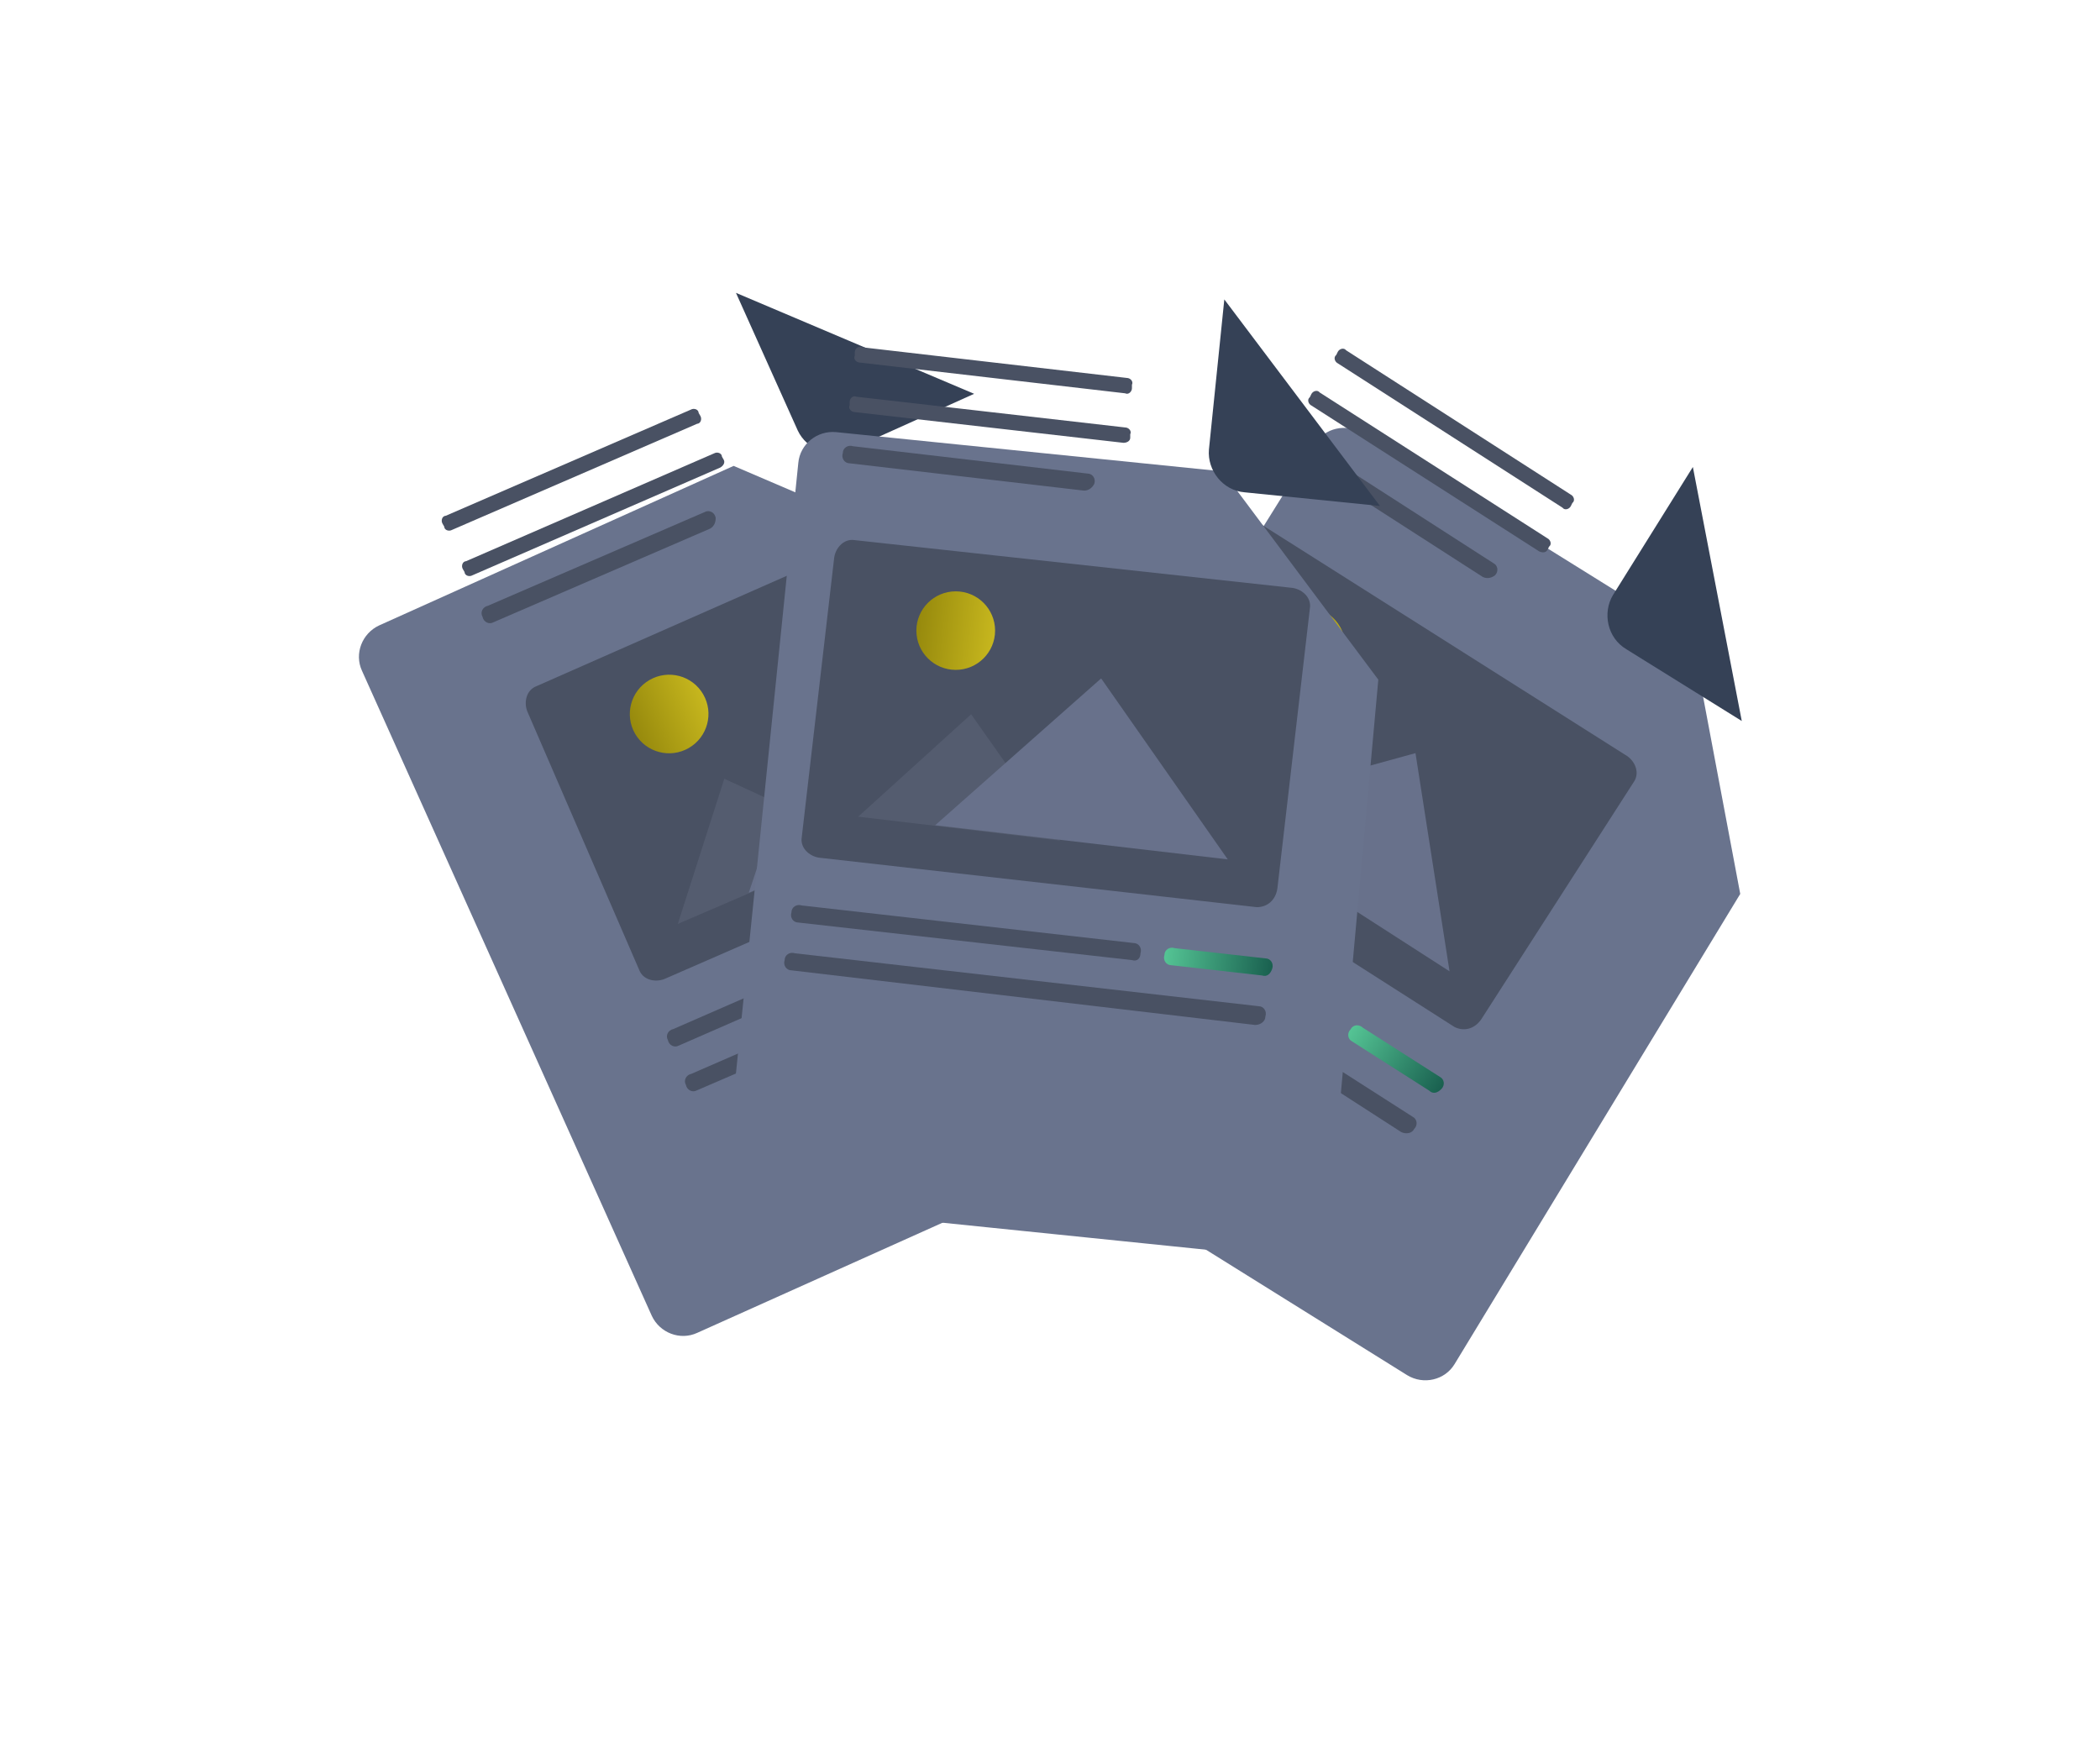 <svg width="133" height="110" viewBox="0 0 133 110" fill="none" xmlns="http://www.w3.org/2000/svg">
<g filter="url(#filter0_d_1231:4089)">
<path d="M61.602 24.997L76.249 56.621C76.75 57.705 76.245 58.996 75.159 59.499L44.157 73.42C43.071 73.922 41.78 73.42 41.278 72.336L22.927 31.488C22.425 30.404 22.931 29.113 24.017 28.61L46.463 18.509L61.602 24.997Z" fill="#69738D"/>
</g>
<path d="M46.611 18.549L50.528 27.275C51.084 28.453 52.577 29.088 53.851 28.477L61.695 24.943" fill="#354156"/>
<path d="M67.656 50.847L42.07 62.012C41.453 62.244 40.713 62.047 40.482 61.431L33.391 45.047C33.16 44.431 33.359 43.692 33.976 43.461L59.508 32.202C60.125 31.97 60.864 32.167 61.095 32.783L68.186 49.166C68.471 49.876 68.218 50.522 67.656 50.847Z" fill="#495163"/>
<path d="M54.756 53.431L42.928 58.518L45.873 49.323L54.756 53.431Z" fill="#545C6F"/>
<path d="M64.545 49.147L47.421 56.547L51.868 43.236L64.545 49.147Z" fill="#68718B"/>
<path d="M43.623 47.377C44.815 46.688 45.224 45.166 44.536 43.976C43.849 42.787 42.326 42.381 41.134 43.07C39.943 43.759 39.534 45.281 40.221 46.47C40.908 47.66 42.431 48.065 43.623 47.377Z" fill="url(#paint0_linear_1231:4089)"/>
<path d="M44.145 26.843L28.63 33.562C28.442 33.67 28.146 33.591 28.132 33.35L28.024 33.163C27.916 32.975 27.995 32.68 28.237 32.665L43.752 25.946C43.94 25.837 44.236 25.916 44.25 26.158L44.358 26.345C44.466 26.532 44.387 26.828 44.145 26.843Z" fill="#495163"/>
<path d="M45.62 29.612L29.917 36.439C29.73 36.548 29.434 36.469 29.419 36.227L29.311 36.04C29.203 35.853 29.282 35.557 29.524 35.542L45.227 28.715C45.414 28.607 45.71 28.685 45.725 28.927L45.833 29.114C45.941 29.301 45.808 29.503 45.62 29.612Z" fill="#495163"/>
<path d="M62.484 57.707L43 66.221C42.718 66.383 42.368 66.211 42.3 65.876C42.138 65.595 42.311 65.245 42.646 65.176L62.037 56.717C62.318 56.554 62.668 56.727 62.737 57.062C62.899 57.343 62.82 57.638 62.484 57.707Z" fill="#495163"/>
<path d="M44.978 33.48L31.259 39.41C30.978 39.573 30.628 39.401 30.56 39.066C30.397 38.785 30.57 38.435 30.906 38.366L44.624 32.435C44.906 32.273 45.256 32.445 45.324 32.78C45.339 33.022 45.259 33.317 44.978 33.48Z" fill="#495163"/>
<path d="M71.296 57.361L44.14 69.058C43.859 69.221 43.509 69.049 43.441 68.714C43.278 68.433 43.451 68.083 43.787 68.014L70.888 56.222C71.17 56.06 71.519 56.232 71.588 56.567C71.75 56.848 71.577 57.198 71.296 57.361Z" fill="#495163"/>
<path d="M70.101 54.429L64.804 56.741C64.523 56.903 64.173 56.731 64.105 56.396C63.942 56.115 64.115 55.765 64.451 55.696L69.748 53.384C70.029 53.221 70.379 53.394 70.448 53.729C70.516 54.064 70.437 54.36 70.101 54.429Z" fill="url(#paint1_linear_1231:4089)"/>
<g filter="url(#filter1_d_1231:4089)">
<path d="M110.215 45.618L92.12 75.404C91.499 76.424 90.145 76.724 89.123 76.102L60.287 58.118C59.264 57.497 58.962 56.144 59.583 55.124L83.273 17.123C83.894 16.102 85.248 15.802 86.27 16.424L107.166 29.433L110.215 45.618Z" fill="#69738D"/>
</g>
<path d="M107.215 29.578L102.152 37.694C101.484 38.811 101.789 40.406 103.006 41.123L110.312 45.666" fill="#354156"/>
<path d="M92.125 65.051L68.596 50.028C68.059 49.645 67.811 48.921 68.194 48.386L77.846 33.368C78.229 32.833 78.953 32.586 79.49 32.969L103.066 47.895C103.602 48.278 103.851 49.002 103.468 49.537L93.816 64.555C93.386 65.187 92.709 65.337 92.125 65.051Z" fill="#495163"/>
<path d="M82.79 55.781L71.975 48.795L81.252 46.116L82.79 55.781Z" fill="#545C6F"/>
<path d="M91.804 61.521L76.117 51.426L89.647 47.701L91.804 61.521Z" fill="#68718B"/>
<path d="M81.614 43.162C82.85 43.768 84.341 43.259 84.946 42.026C85.55 40.792 85.038 39.301 83.802 38.696C82.566 38.09 81.075 38.599 80.47 39.832C79.866 41.066 80.378 42.556 81.614 43.162Z" fill="url(#paint2_linear_1231:4089)"/>
<path d="M98.956 32.153L84.73 23.015C84.536 22.919 84.436 22.63 84.629 22.483L84.724 22.289C84.819 22.095 85.109 21.996 85.256 22.188L99.481 31.327C99.676 31.422 99.775 31.712 99.583 31.858L99.487 32.053C99.392 32.247 99.103 32.346 98.956 32.153Z" fill="#495163"/>
<path d="M97.478 34.921L83.058 25.687C82.864 25.592 82.764 25.302 82.957 25.156L83.052 24.962C83.147 24.767 83.437 24.669 83.584 24.861L98.004 34.095C98.198 34.19 98.298 34.48 98.105 34.627L98.01 34.821C97.915 35.015 97.673 35.017 97.478 34.921Z" fill="#495163"/>
<path d="M83.546 64.579L65.62 53.145C65.328 53.002 65.276 52.615 65.516 52.372C65.659 52.081 66.046 52.029 66.29 52.27L84.12 63.656C84.412 63.799 84.463 64.186 84.223 64.43C84.081 64.721 83.791 64.82 83.546 64.579Z" fill="#495163"/>
<path d="M93.909 36.543L81.34 28.457C81.049 28.314 80.997 27.927 81.237 27.684C81.379 27.392 81.766 27.341 82.011 27.581L94.58 35.668C94.872 35.811 94.924 36.197 94.683 36.441C94.491 36.587 94.201 36.686 93.909 36.543Z" fill="#495163"/>
<path d="M88.745 71.703L63.899 55.674C63.607 55.531 63.555 55.144 63.795 54.9C63.938 54.609 64.325 54.558 64.569 54.798L89.463 70.73C89.755 70.873 89.807 71.26 89.567 71.503C89.424 71.795 89.037 71.846 88.745 71.703Z" fill="#495163"/>
<path d="M90.515 69.078L85.643 65.968C85.351 65.825 85.299 65.438 85.539 65.195C85.682 64.903 86.069 64.852 86.314 65.092L91.185 68.202C91.477 68.345 91.529 68.732 91.289 68.975C91.049 69.219 90.759 69.318 90.515 69.078Z" fill="url(#paint3_linear_1231:4089)"/>
<g filter="url(#filter2_d_1231:4089)">
<path d="M87.293 32.048L84.151 66.757C84.042 67.947 82.959 68.812 81.767 68.704L47.96 65.243C46.768 65.135 45.901 64.054 46.009 62.865L50.56 18.316C50.669 17.126 51.752 16.261 52.944 16.369L77.433 18.856L87.293 32.048Z" fill="#69738D"/>
</g>
<path d="M77.54 18.964L76.565 28.48C76.457 29.777 77.432 31.075 78.84 31.183L87.4 32.048" fill="#354156"/>
<path d="M79.6 57.458L51.861 54.322C51.211 54.214 50.669 53.674 50.778 53.025L52.836 35.292C52.945 34.643 53.486 34.102 54.137 34.211L81.876 37.238C82.526 37.346 83.068 37.887 82.959 38.536L80.901 56.269C80.792 57.026 80.251 57.458 79.6 57.458Z" fill="#495163"/>
<path d="M67.14 53.241L54.353 51.727L61.505 45.24L67.14 53.241Z" fill="#545C6F"/>
<path d="M77.757 54.431L59.228 52.268L69.739 42.969L77.757 54.431Z" fill="#68718B"/>
<path d="M60.529 42.428C61.906 42.428 63.022 41.315 63.022 39.941C63.022 38.568 61.906 37.454 60.529 37.454C59.153 37.454 58.037 38.568 58.037 39.941C58.037 41.315 59.153 42.428 60.529 42.428Z" fill="url(#paint4_linear_1231:4089)"/>
<path d="M71.257 24.911L54.461 22.965C54.245 22.965 54.028 22.749 54.136 22.532V22.316C54.136 22.1 54.353 21.884 54.57 21.992L71.365 23.938C71.582 23.938 71.798 24.154 71.69 24.371V24.587C71.69 24.803 71.473 25.02 71.257 24.911Z" fill="#495163"/>
<path d="M71.149 28.047L54.137 26.101C53.92 26.101 53.704 25.884 53.812 25.668V25.452C53.812 25.236 54.029 25.02 54.245 25.128L71.257 27.074C71.474 27.074 71.691 27.29 71.582 27.506V27.723C71.582 27.939 71.366 28.047 71.149 28.047Z" fill="#495163"/>
<path d="M71.689 60.81L50.559 58.431C50.234 58.431 50.017 58.107 50.126 57.783C50.126 57.458 50.451 57.242 50.776 57.35L71.797 59.729C72.122 59.729 72.339 60.053 72.231 60.378C72.231 60.702 72.014 60.918 71.689 60.81Z" fill="#495163"/>
<path d="M68.656 31.075L53.811 29.345C53.486 29.345 53.269 29.02 53.378 28.696C53.378 28.372 53.703 28.155 54.028 28.263L68.873 29.994C69.198 29.994 69.415 30.318 69.306 30.642C69.198 30.858 68.981 31.075 68.656 31.075Z" fill="#495163"/>
<path d="M79.492 64.919L50.128 61.459C49.803 61.459 49.586 61.135 49.694 60.81C49.694 60.486 50.019 60.27 50.344 60.378L79.709 63.73C80.034 63.73 80.251 64.054 80.142 64.379C80.142 64.703 79.817 64.919 79.492 64.919Z" fill="#495163"/>
<path d="M79.925 61.783L74.182 61.135C73.857 61.135 73.641 60.81 73.749 60.486C73.749 60.161 74.074 59.945 74.399 60.053L80.142 60.702C80.467 60.702 80.684 61.026 80.575 61.351C80.467 61.675 80.25 61.892 79.925 61.783Z" fill="url(#paint5_linear_1231:4089)"/>
<defs>
<filter id="filter0_d_1231:4089" x="0.732" y="7.509" width="97.711" height="99.106" filterUnits="userSpaceOnUse" color-interpolation-filters="sRGB">
<feFlood flood-opacity="0" result="BackgroundImageFix"/>
<feColorMatrix in="SourceAlpha" type="matrix" values="0 0 0 0 0 0 0 0 0 0 0 0 0 0 0 0 0 0 127 0" result="hardAlpha"/>
<feOffset dy="11"/>
<feGaussianBlur stdDeviation="11"/>
<feColorMatrix type="matrix" values="0 0 0 0 0.398 0 0 0 0 0.477 0 0 0 0 0.575 0 0 0 0.18 0"/>
<feBlend mode="normal" in2="BackgroundImageFix" result="effect1_dropShadow_1231:4089"/>
<feBlend mode="normal" in="SourceGraphic" in2="effect1_dropShadow_1231:4089" result="shape"/>
</filter>
<filter id="filter1_d_1231:4089" x="37.262" y="5.101" width="94.953" height="104.324" filterUnits="userSpaceOnUse" color-interpolation-filters="sRGB">
<feFlood flood-opacity="0" result="BackgroundImageFix"/>
<feColorMatrix in="SourceAlpha" type="matrix" values="0 0 0 0 0 0 0 0 0 0 0 0 0 0 0 0 0 0 127 0" result="hardAlpha"/>
<feOffset dy="11"/>
<feGaussianBlur stdDeviation="11"/>
<feColorMatrix type="matrix" values="0 0 0 0 0.398 0 0 0 0 0.477 0 0 0 0 0.575 0 0 0 0.18 0"/>
<feBlend mode="normal" in2="BackgroundImageFix" result="effect1_dropShadow_1231:4089"/>
<feBlend mode="normal" in="SourceGraphic" in2="effect1_dropShadow_1231:4089" result="shape"/>
</filter>
<filter id="filter2_d_1231:4089" x="24" y="5.36" width="85.293" height="96.353" filterUnits="userSpaceOnUse" color-interpolation-filters="sRGB">
<feFlood flood-opacity="0" result="BackgroundImageFix"/>
<feColorMatrix in="SourceAlpha" type="matrix" values="0 0 0 0 0 0 0 0 0 0 0 0 0 0 0 0 0 0 127 0" result="hardAlpha"/>
<feOffset dy="11"/>
<feGaussianBlur stdDeviation="11"/>
<feColorMatrix type="matrix" values="0 0 0 0 0.398 0 0 0 0 0.477 0 0 0 0 0.575 0 0 0 0.18 0"/>
<feBlend mode="normal" in2="BackgroundImageFix" result="effect1_dropShadow_1231:4089"/>
<feBlend mode="normal" in="SourceGraphic" in2="effect1_dropShadow_1231:4089" result="shape"/>
</filter>
<linearGradient id="paint0_linear_1231:4089" x1="40.203" y1="46.219" x2="44.681" y2="44.276" gradientUnits="userSpaceOnUse">
<stop stop-color="#978A0D"/>
<stop offset="1" stop-color="#C7B71E"/>
</linearGradient>
<linearGradient id="paint1_linear_1231:4089" x1="64.079" y1="56.497" x2="70.382" y2="53.764" gradientUnits="userSpaceOnUse">
<stop stop-color="#55C595"/>
<stop offset="1" stop-color="#1A6150"/>
</linearGradient>
<linearGradient id="paint2_linear_1231:4089" x1="80.669" y1="39.677" x2="84.778" y2="42.313" gradientUnits="userSpaceOnUse">
<stop stop-color="#978A0D"/>
<stop offset="1" stop-color="#C7B71E"/>
</linearGradient>
<linearGradient id="paint3_linear_1231:4089" x1="85.441" y1="65.23" x2="91.224" y2="68.94" gradientUnits="userSpaceOnUse">
<stop stop-color="#55C595"/>
<stop offset="1" stop-color="#1A6150"/>
</linearGradient>
<linearGradient id="paint4_linear_1231:4089" x1="58.148" y1="39.715" x2="62.997" y2="40.274" gradientUnits="userSpaceOnUse">
<stop stop-color="#978A0D"/>
<stop offset="1" stop-color="#C7B71E"/>
</linearGradient>
<linearGradient id="paint5_linear_1231:4089" x1="73.676" y1="60.561" x2="80.501" y2="61.348" gradientUnits="userSpaceOnUse">
<stop stop-color="#55C595"/>
<stop offset="1" stop-color="#1A6150"/>
</linearGradient>
</defs>
</svg>
